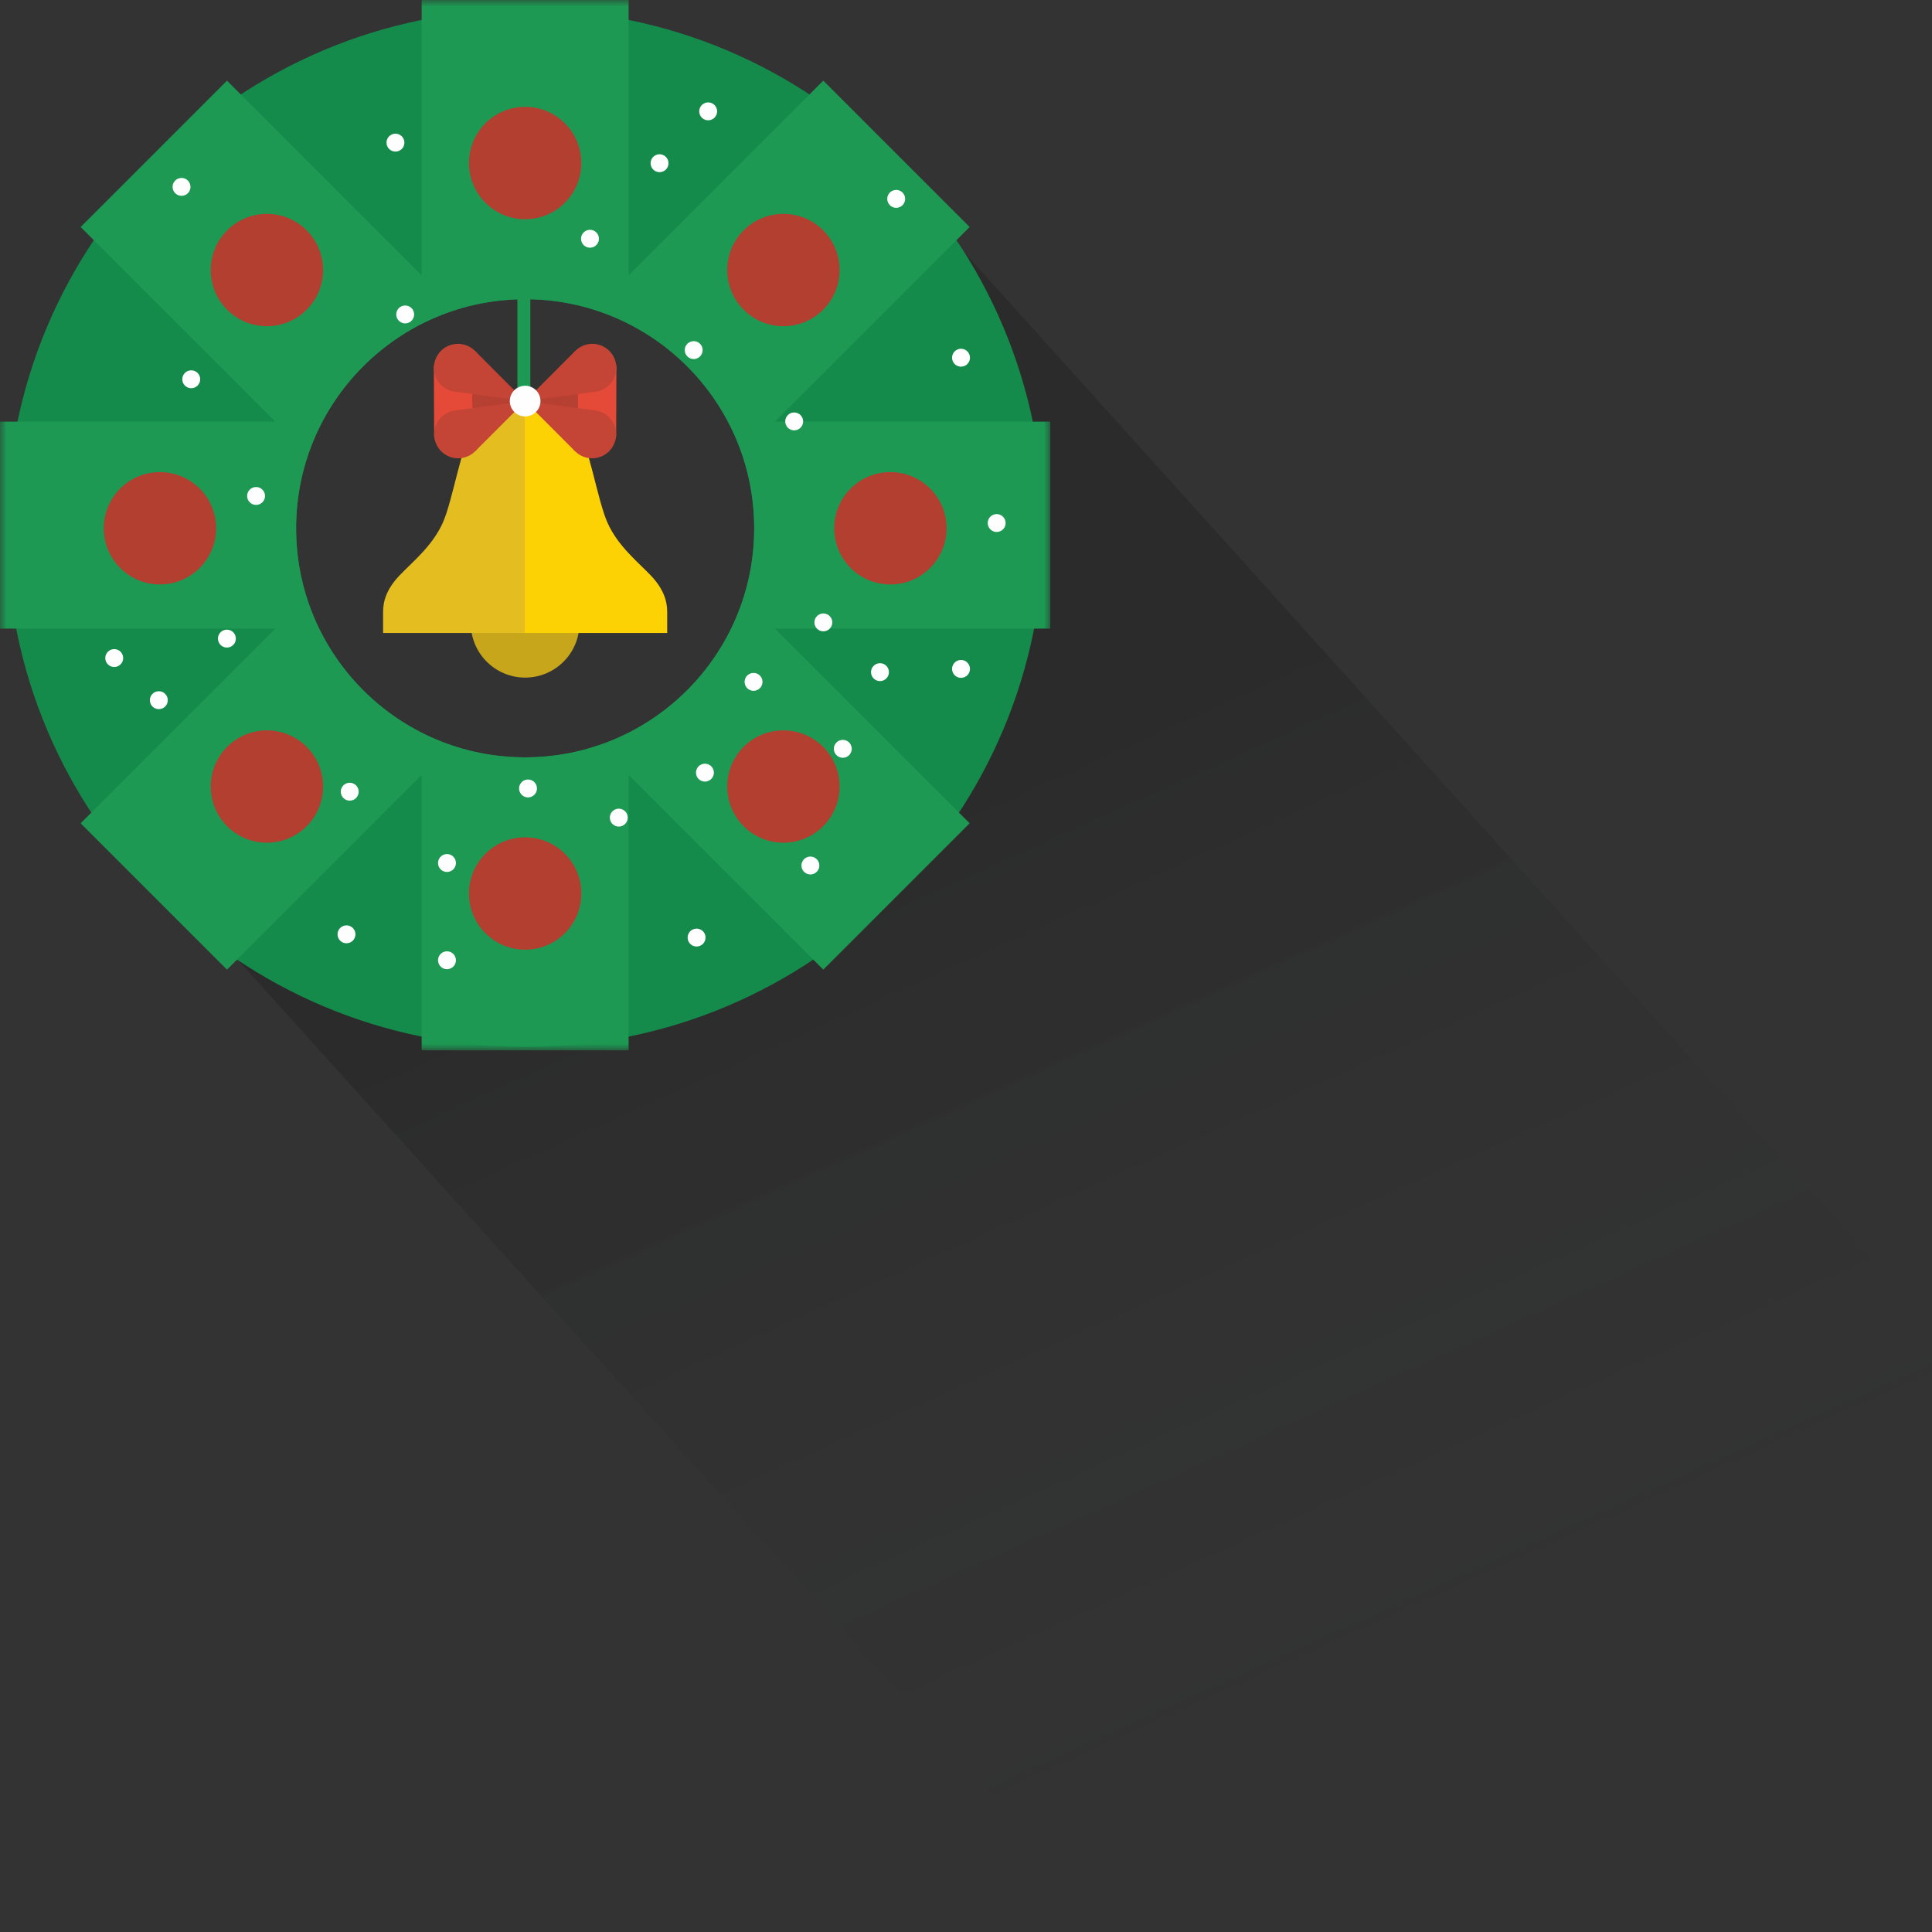 <?xml version="1.0" encoding="UTF-8" standalone="no"?>
<svg width="149px" height="149px" viewBox="0 0 149 149" version="1.1" xmlns="http://www.w3.org/2000/svg" xmlns:xlink="http://www.w3.org/1999/xlink" xmlns:sketch="http://www.bohemiancoding.com/sketch/ns">
    <rect x="0" y="0" width="149" height="149" fill="#333333" stroke="none"/>
    <!-- Generator: Sketch 3.4.3 (16618) - http://www.bohemiancoding.com/sketch -->
    <title>wreath</title>
    <desc>Created with Sketch.</desc>
    <defs>
        <linearGradient x1="62.491%" y1="81.711%" x2="36.194%" y2="37.876%" id="linearGradient-1">
            <stop stop-color="#2C313B" stop-opacity="0" offset="0%"></stop>
            <stop stop-color="#000000" offset="100%"></stop>
        </linearGradient>
        <path id="path-2" d="M0,0 L81,0 L81,81 L0,81 L0,0 Z"></path>
        <path id="path-4" d="M0,0 L81,0 L81,81 L0,81 L0,0 Z"></path>
    </defs>
    <g id="v4" stroke="none" stroke-width="1" fill="none" fill-rule="evenodd" sketch:type="MSPage">
        <g id="Artboard-1" sketch:type="MSArtboardGroup" transform="translate(-841, -393)">
            <g id="wreath" sketch:type="MSLayerGroup" transform="translate(841, 393)">
                <path d="M8.451,63.079 L48.671,69.554 C48.671,69.554 58.332,43.87 67.74,38.846 C77.148,33.823 64.274,8.266 64.274,8.266 L191,148.812 L85.86,148.812 L8.451,63.079 Z" id="Rectangle-5-Copy" opacity="0.15" fill="url(#linearGradient-1)" sketch:type="MSShapeGroup"></path>
                <g>
                    <path d="M40.501,58.408 C30.745,58.408 22.836,50.499 22.836,40.742 C22.836,30.986 30.745,23.076 40.501,23.076 C50.258,23.076 58.166,30.986 58.166,40.742 C58.166,50.499 50.258,58.408 40.501,58.408 M40.501,0.742 C18.41,0.742 0.5,18.65 0.5,40.742 C0.5,62.834 18.41,80.742 40.501,80.742 C62.594,80.742 80.5,62.834 80.5,40.742 C80.5,18.65 62.594,0.742 40.501,0.742" id="Fill-1" fill="#158B4B" sketch:type="MSShapeGroup"></path>
                    <g id="Group-5">
                        <mask id="mask-3" sketch:name="Clip 4" fill="white">
                            <use xlink:href="#path-2"></use>
                        </mask>
                        <g id="Clip-4"></g>
                        <path d="M40.501,58.408 C30.745,58.408 22.836,50.499 22.836,40.742 C22.836,30.986 30.745,23.076 40.501,23.076 C50.258,23.076 58.166,30.986 58.166,40.742 C58.166,50.499 50.258,58.408 40.501,58.408 L40.501,58.408 Z M81,32.519 L59.769,32.519 L74.781,17.506 L63.494,6.219 L48.48,21.232 L48.48,0 L32.519,0 L32.519,21.232 L17.506,6.219 L6.219,17.506 L21.232,32.519 L0,32.519 L0,48.48 L21.232,48.48 L6.219,63.494 L17.506,74.781 L32.519,59.767 L32.519,81 L48.48,81 L48.48,59.767 L63.494,74.781 L74.781,63.494 L59.769,48.48 L81,48.48 L81,32.519 Z" id="Fill-3" fill="#1D9953" sketch:type="MSShapeGroup" mask="url(#mask-3)"></path>
                    </g>
                    <path d="M16.666,40.742 C16.666,43.135 14.727,45.074 12.334,45.074 C9.941,45.074 8.001,43.135 8.001,40.742 C8.001,38.349 9.941,36.41 12.334,36.41 C14.727,36.41 16.666,38.349 16.666,40.742" id="Fill-6" fill="#B33F30" sketch:type="MSShapeGroup"></path>
                    <path d="M73,40.742 C73,43.135 71.061,45.074 68.668,45.074 C66.275,45.074 64.335,43.135 64.335,40.742 C64.335,38.349 66.275,36.41 68.668,36.41 C71.061,36.41 73,38.349 73,40.742" id="Fill-8" fill="#B33F30" sketch:type="MSShapeGroup"></path>
                    <path d="M40.5,64.576 C42.894,64.576 44.833,66.515 44.833,68.909 C44.833,71.302 42.894,73.242 40.5,73.242 C38.107,73.242 36.168,71.302 36.168,68.909 C36.168,66.515 38.107,64.576 40.5,64.576" id="Fill-10" fill="#B33F30" sketch:type="MSShapeGroup"></path>
                    <path d="M40.5,8.242 C42.894,8.242 44.833,10.181 44.833,12.574 C44.833,14.967 42.894,16.908 40.5,16.908 C38.107,16.908 36.168,14.967 36.168,12.574 C36.168,10.181 38.107,8.242 40.5,8.242" id="Fill-12" fill="#B33F30" sketch:type="MSShapeGroup"></path>
                    <path d="M23.646,23.889 C21.956,25.581 19.212,25.581 17.52,23.889 C15.829,22.198 15.829,19.453 17.52,17.762 C19.212,16.071 21.956,16.071 23.646,17.762 C25.338,19.453 25.338,22.198 23.646,23.889" id="Fill-14" fill="#B33F30" sketch:type="MSShapeGroup"></path>
                    <path d="M63.481,63.723 C61.789,65.415 59.045,65.415 57.355,63.723 C55.663,62.032 55.663,59.288 57.353,57.596 C59.045,55.905 61.789,55.905 63.481,57.596 C65.172,59.288 65.172,62.032 63.481,63.723" id="Fill-16" fill="#B33F30" sketch:type="MSShapeGroup"></path>
                    <path d="M23.646,57.596 C25.34,59.288 25.34,62.032 23.646,63.723 C21.956,65.414 19.212,65.415 17.52,63.723 C15.829,62.032 15.829,59.287 17.52,57.596 C19.212,55.904 21.956,55.905 23.646,57.596" id="Fill-18" fill="#B33F30" sketch:type="MSShapeGroup"></path>
                    <path d="M63.481,17.762 C65.172,19.453 65.172,22.197 63.481,23.889 C61.789,25.58 59.045,25.581 57.353,23.889 C55.663,22.198 55.663,19.453 57.355,17.762 C59.045,16.07 61.789,16.071 63.481,17.762" id="Fill-20" fill="#B33F30" sketch:type="MSShapeGroup"></path>
                    <mask id="mask-5" sketch:name="Clip 23" fill="white">
                        <use xlink:href="#path-4"></use>
                    </mask>
                    <g id="Clip-23"></g>
                    <path d="M40.902,30.998 L39.902,30.998 L39.902,21.393 L40.902,21.393 L40.902,30.998 Z" id="Fill-22" fill="#1D9953" sketch:type="MSShapeGroup" mask="url(#mask-5)"></path>
                    <path d="M44.688,48.068 C44.688,50.382 42.813,52.257 40.499,52.257 C38.187,52.257 36.31,50.382 36.31,48.068 C36.31,45.755 38.187,43.881 40.499,43.881 C42.813,43.881 44.688,45.755 44.688,48.068" id="Fill-24" fill="#C7A61C" sketch:type="MSShapeGroup" mask="url(#mask-5)"></path>
                    <path d="M29.545,48.816 L29.545,47.176 C29.545,46.358 29.818,45.428 30.801,44.391 C31.785,43.352 33.316,42.151 34.135,40.346 C34.955,38.544 35.611,34.008 36.593,32.916 C37.576,31.823 38.178,31.494 40.527,31.494 L40.527,48.816 L29.545,48.816 Z" id="Fill-25" fill="#E4BD21" sketch:type="MSShapeGroup" mask="url(#mask-5)"></path>
                    <path d="M51.455,48.816 L51.455,47.176 C51.455,46.358 51.182,45.428 50.199,44.391 C49.215,43.352 47.685,42.151 46.866,40.346 C46.046,38.544 45.39,34.008 44.407,32.916 C43.423,31.823 42.822,31.494 40.473,31.494 L40.473,48.816 L51.455,48.816 Z" id="Fill-26" fill="#FDD204" sketch:type="MSShapeGroup" mask="url(#mask-5)"></path>
                    <path d="M36.324,30.229 L36.324,32.034 L40.511,30.934 L44.885,32.207 L44.885,30.018 L40.509,30.92 L36.324,30.229 Z" id="Fill-27" fill="#B64031" sketch:type="MSShapeGroup" mask="url(#mask-5)"></path>
                    <path d="M45.768,34.358 C45.101,34.355 44.561,34.006 44.564,33.58 L44.584,28.302 C44.584,27.874 45.126,27.531 45.796,27.533 L46.335,27.535 C47.002,27.538 47.541,27.886 47.541,28.314 L47.519,33.593 C47.519,34.018 46.975,34.363 46.307,34.36 L45.768,34.358 Z" id="Fill-28" fill="#E54937" sketch:type="MSShapeGroup" mask="url(#mask-5)"></path>
                    <path d="M46.505,30.033 C45.586,30.486 44.475,30.109 44.021,29.192 C43.568,28.275 43.943,27.162 44.86,26.709 C45.778,26.255 46.89,26.631 47.343,27.549 C47.798,28.467 47.422,29.578 46.505,30.033" id="Fill-29" fill="#C44536" sketch:type="MSShapeGroup" mask="url(#mask-5)"></path>
                    <path d="M44.355,27.074 L40.507,30.929 L45.907,30.211 L44.355,27.074 Z" id="Fill-30" fill="#C44536" sketch:type="MSShapeGroup" mask="url(#mask-5)"></path>
                    <path d="M44.844,35.154 C43.927,34.701 43.55,33.589 44.004,32.672 C44.458,31.755 45.569,31.377 46.487,31.83 C47.406,32.285 47.781,33.396 47.326,34.312 C46.874,35.232 45.762,35.607 44.844,35.154" id="Fill-31" fill="#C44536" sketch:type="MSShapeGroup" mask="url(#mask-5)"></path>
                    <path d="M45.89,31.652 L40.49,30.933 L44.337,34.787 L45.89,31.652 Z" id="Fill-32" fill="#C44536" sketch:type="MSShapeGroup" mask="url(#mask-5)"></path>
                    <path d="M35.232,34.359 C35.898,34.355 36.437,34.006 36.435,33.58 L36.416,28.302 C36.416,27.874 35.873,27.531 35.203,27.534 L34.664,27.535 C33.999,27.538 33.46,27.886 33.46,28.314 L33.482,33.593 C33.482,34.018 34.025,34.363 34.693,34.36 L35.232,34.359 Z" id="Fill-33" fill="#E54937" sketch:type="MSShapeGroup" mask="url(#mask-5)"></path>
                    <path d="M34.496,30.033 C35.414,30.486 36.523,30.109 36.979,29.192 C37.432,28.274 37.057,27.162 36.141,26.709 C35.223,26.255 34.11,26.631 33.658,27.549 C33.203,28.467 33.579,29.578 34.496,30.033" id="Fill-34" fill="#C44536" sketch:type="MSShapeGroup" mask="url(#mask-5)"></path>
                    <path d="M36.643,27.074 L40.493,30.929 L35.094,30.211 L36.643,27.074 Z" id="Fill-35" fill="#C44536" sketch:type="MSShapeGroup" mask="url(#mask-5)"></path>
                    <path d="M36.154,35.154 C37.073,34.701 37.45,33.588 36.996,32.672 C36.542,31.754 35.431,31.377 34.513,31.83 C33.595,32.285 33.22,33.396 33.673,34.312 C34.127,35.232 35.238,35.607 36.154,35.154" id="Fill-36" fill="#C44536" sketch:type="MSShapeGroup" mask="url(#mask-5)"></path>
                    <path d="M35.111,31.652 L40.511,30.933 L36.661,34.787 L35.111,31.652 Z" id="Fill-37" fill="#C44536" sketch:type="MSShapeGroup" mask="url(#mask-5)"></path>
                    <path d="M41.684,30.932 C41.684,31.585 41.154,32.115 40.5,32.115 C39.847,32.115 39.317,31.585 39.317,30.932 C39.317,30.279 39.847,29.749 40.5,29.749 C41.154,29.749 41.684,30.279 41.684,30.932" id="Fill-38" fill="#FEFEFE" sketch:type="MSShapeGroup" mask="url(#mask-5)"></path>
                    <path d="M9.499,50.75 C9.499,51.131 9.19,51.441 8.809,51.441 C8.428,51.441 8.118,51.131 8.118,50.75 C8.118,50.369 8.428,50.06 8.809,50.06 C9.19,50.06 9.499,50.369 9.499,50.75" id="Fill-39" fill="#FEFEFE" sketch:type="MSShapeGroup" mask="url(#mask-5)"></path>
                    <path d="M12.94,54 C12.94,54.381 12.63,54.691 12.248,54.691 C11.867,54.691 11.559,54.381 11.559,54 C11.559,53.619 11.867,53.31 12.248,53.31 C12.63,53.31 12.94,53.619 12.94,54" id="Fill-40" fill="#FEFEFE" sketch:type="MSShapeGroup" mask="url(#mask-5)"></path>
                    <path d="M18.189,49.25 C18.189,49.631 17.881,49.941 17.498,49.941 C17.117,49.941 16.808,49.631 16.808,49.25 C16.808,48.869 17.117,48.56 17.498,48.56 C17.881,48.56 18.189,48.869 18.189,49.25" id="Fill-41" fill="#FEFEFE" sketch:type="MSShapeGroup" mask="url(#mask-5)"></path>
                    <path d="M20.439,38.25 C20.439,38.631 20.131,38.94 19.748,38.94 C19.367,38.94 19.058,38.631 19.058,38.25 C19.058,37.869 19.367,37.56 19.748,37.56 C20.131,37.56 20.439,37.869 20.439,38.25" id="Fill-42" fill="#FEFEFE" sketch:type="MSShapeGroup" mask="url(#mask-5)"></path>
                    <path d="M15.44,29.25 C15.44,29.631 15.13,29.94 14.748,29.94 C14.367,29.94 14.059,29.631 14.059,29.25 C14.059,28.869 14.367,28.56 14.748,28.56 C15.13,28.56 15.44,28.869 15.44,29.25" id="Fill-43" fill="#FEFEFE" sketch:type="MSShapeGroup" mask="url(#mask-5)"></path>
                    <path d="M31.939,24.25 C31.939,24.631 31.631,24.94 31.248,24.94 C30.867,24.94 30.558,24.631 30.558,24.25 C30.558,23.869 30.867,23.56 31.248,23.56 C31.631,23.56 31.939,23.869 31.939,24.25" id="Fill-44" fill="#FEFEFE" sketch:type="MSShapeGroup" mask="url(#mask-5)"></path>
                    <path d="M31.189,11 C31.189,11.381 30.881,11.69 30.498,11.69 C30.117,11.69 29.808,11.381 29.808,11 C29.808,10.619 30.117,10.31 30.498,10.31 C30.881,10.31 31.189,10.619 31.189,11" id="Fill-45" fill="#FEFEFE" sketch:type="MSShapeGroup" mask="url(#mask-5)"></path>
                    <path d="M54.19,27 C54.19,27.381 53.88,27.69 53.499,27.69 C53.117,27.69 52.809,27.381 52.809,27 C52.809,26.619 53.117,26.31 53.499,26.31 C53.88,26.31 54.19,26.619 54.19,27" id="Fill-46" fill="#FEFEFE" sketch:type="MSShapeGroup" mask="url(#mask-5)"></path>
                    <path d="M61.94,32.5 C61.94,32.881 61.63,33.19 61.248,33.19 C60.867,33.19 60.559,32.881 60.559,32.5 C60.559,32.119 60.867,31.81 61.248,31.81 C61.63,31.81 61.94,32.119 61.94,32.5" id="Fill-47" fill="#FEFEFE" sketch:type="MSShapeGroup" mask="url(#mask-5)"></path>
                    <path d="M64.189,48 C64.189,48.381 63.88,48.69 63.498,48.69 C63.117,48.69 62.809,48.381 62.809,48 C62.809,47.619 63.117,47.31 63.498,47.31 C63.88,47.31 64.189,47.619 64.189,48" id="Fill-48" fill="#FEFEFE" sketch:type="MSShapeGroup" mask="url(#mask-5)"></path>
                    <path d="M65.689,57.75 C65.689,58.131 65.38,58.441 64.999,58.441 C64.618,58.441 64.308,58.131 64.308,57.75 C64.308,57.369 64.618,57.06 64.999,57.06 C65.38,57.06 65.689,57.369 65.689,57.75" id="Fill-49" fill="#FEFEFE" sketch:type="MSShapeGroup" mask="url(#mask-5)"></path>
                    <path d="M63.162,66.558 C63.269,66.924 63.058,67.307 62.691,67.413 C62.325,67.52 61.942,67.309 61.836,66.943 C61.729,66.577 61.939,66.194 62.307,66.087 C62.673,65.981 63.056,66.192 63.162,66.558" id="Fill-50" fill="#FEFEFE" sketch:type="MSShapeGroup" mask="url(#mask-5)"></path>
                    <path d="M54.385,72.115 C54.491,72.481 54.281,72.864 53.914,72.97 C53.548,73.077 53.165,72.866 53.059,72.5 C52.952,72.134 53.162,71.751 53.53,71.644 C53.896,71.538 54.279,71.749 54.385,72.115" id="Fill-51" fill="#FEFEFE" sketch:type="MSShapeGroup" mask="url(#mask-5)"></path>
                    <path d="M48.385,62.865 C48.491,63.231 48.281,63.614 47.914,63.72 C47.548,63.827 47.165,63.616 47.059,63.25 C46.952,62.884 47.162,62.501 47.53,62.394 C47.896,62.288 48.279,62.499 48.385,62.865" id="Fill-52" fill="#FEFEFE" sketch:type="MSShapeGroup" mask="url(#mask-5)"></path>
                    <path d="M35.135,66.365 C35.241,66.731 35.031,67.114 34.664,67.22 C34.298,67.327 33.915,67.116 33.809,66.75 C33.702,66.384 33.912,66.001 34.28,65.894 C34.646,65.788 35.029,65.999 35.135,66.365" id="Fill-53" fill="#FEFEFE" sketch:type="MSShapeGroup" mask="url(#mask-5)"></path>
                    <path d="M35.135,73.865 C35.241,74.231 35.031,74.614 34.664,74.72 C34.298,74.827 33.915,74.616 33.809,74.25 C33.702,73.884 33.912,73.501 34.28,73.394 C34.646,73.288 35.029,73.499 35.135,73.865" id="Fill-54" fill="#FEFEFE" sketch:type="MSShapeGroup" mask="url(#mask-5)"></path>
                    <path d="M27.385,71.865 C27.491,72.231 27.281,72.614 26.914,72.72 C26.548,72.827 26.165,72.616 26.059,72.25 C25.952,71.884 26.162,71.501 26.53,71.394 C26.896,71.288 27.279,71.499 27.385,71.865" id="Fill-55" fill="#FEFEFE" sketch:type="MSShapeGroup" mask="url(#mask-5)"></path>
                    <path d="M27.635,60.865 C27.741,61.231 27.531,61.614 27.164,61.72 C26.798,61.827 26.415,61.616 26.309,61.25 C26.202,60.884 26.412,60.501 26.78,60.394 C27.146,60.288 27.529,60.499 27.635,60.865" id="Fill-56" fill="#FEFEFE" sketch:type="MSShapeGroup" mask="url(#mask-5)"></path>
                    <path d="M41.385,60.615 C41.491,60.981 41.281,61.364 40.914,61.47 C40.548,61.577 40.165,61.366 40.059,61 C39.952,60.634 40.162,60.251 40.53,60.144 C40.896,60.038 41.279,60.249 41.385,60.615" id="Fill-57" fill="#FEFEFE" sketch:type="MSShapeGroup" mask="url(#mask-5)"></path>
                    <path d="M55.029,59.395 C55.136,59.761 54.925,60.144 54.558,60.25 C54.192,60.357 53.809,60.146 53.703,59.78 C53.596,59.414 53.806,59.031 54.174,58.924 C54.54,58.818 54.923,59.029 55.029,59.395" id="Fill-58" fill="#FEFEFE" sketch:type="MSShapeGroup" mask="url(#mask-5)"></path>
                    <path d="M58.779,52.395 C58.886,52.761 58.675,53.144 58.308,53.25 C57.942,53.357 57.559,53.146 57.453,52.78 C57.346,52.414 57.556,52.031 57.924,51.924 C58.29,51.818 58.673,52.029 58.779,52.395" id="Fill-59" fill="#FEFEFE" sketch:type="MSShapeGroup" mask="url(#mask-5)"></path>
                    <path d="M68.529,51.645 C68.636,52.011 68.425,52.394 68.058,52.5 C67.692,52.607 67.309,52.396 67.203,52.03 C67.096,51.664 67.306,51.281 67.674,51.174 C68.04,51.068 68.423,51.279 68.529,51.645" id="Fill-60" fill="#FEFEFE" sketch:type="MSShapeGroup" mask="url(#mask-5)"></path>
                    <path d="M74.779,51.395 C74.886,51.761 74.675,52.144 74.308,52.25 C73.942,52.357 73.559,52.146 73.453,51.78 C73.346,51.414 73.556,51.031 73.924,50.924 C74.29,50.818 74.673,51.029 74.779,51.395" id="Fill-61" fill="#FEFEFE" sketch:type="MSShapeGroup" mask="url(#mask-5)"></path>
                    <path d="M77.529,40.145 C77.636,40.511 77.425,40.894 77.058,41 C76.692,41.107 76.309,40.896 76.203,40.53 C76.096,40.164 76.306,39.781 76.674,39.674 C77.04,39.568 77.423,39.779 77.529,40.145" id="Fill-62" fill="#FEFEFE" sketch:type="MSShapeGroup" mask="url(#mask-5)"></path>
                    <path d="M74.779,27.395 C74.886,27.761 74.675,28.144 74.308,28.25 C73.942,28.357 73.559,28.146 73.453,27.78 C73.346,27.414 73.556,27.031 73.924,26.924 C74.29,26.818 74.673,27.029 74.779,27.395" id="Fill-63" fill="#FEFEFE" sketch:type="MSShapeGroup" mask="url(#mask-5)"></path>
                    <path d="M69.779,15.145 C69.886,15.511 69.675,15.894 69.308,16 C68.942,16.107 68.559,15.896 68.453,15.53 C68.346,15.164 68.556,14.781 68.924,14.674 C69.29,14.568 69.673,14.779 69.779,15.145" id="Fill-64" fill="#FEFEFE" sketch:type="MSShapeGroup" mask="url(#mask-5)"></path>
                    <path d="M55.279,8.395 C55.386,8.761 55.175,9.144 54.808,9.25 C54.442,9.357 54.059,9.146 53.953,8.78 C53.846,8.414 54.056,8.031 54.424,7.924 C54.79,7.818 55.173,8.029 55.279,8.395" id="Fill-65" fill="#FEFEFE" sketch:type="MSShapeGroup" mask="url(#mask-5)"></path>
                    <path d="M51.529,12.395 C51.636,12.761 51.425,13.144 51.058,13.25 C50.692,13.357 50.309,13.146 50.203,12.78 C50.096,12.414 50.306,12.031 50.674,11.924 C51.04,11.818 51.423,12.029 51.529,12.395" id="Fill-66" fill="#FEFEFE" sketch:type="MSShapeGroup" mask="url(#mask-5)"></path>
                    <path d="M46.164,18.221 C46.27,18.587 46.06,18.97 45.693,19.076 C45.327,19.183 44.944,18.972 44.838,18.606 C44.731,18.24 44.941,17.857 45.308,17.75 C45.675,17.644 46.057,17.855 46.164,18.221" id="Fill-67" fill="#FEFEFE" sketch:type="MSShapeGroup" mask="url(#mask-5)"></path>
                    <path d="M14.664,14.221 C14.77,14.587 14.56,14.97 14.193,15.076 C13.827,15.183 13.444,14.972 13.338,14.606 C13.231,14.24 13.441,13.857 13.809,13.75 C14.175,13.644 14.558,13.855 14.664,14.221" id="Fill-68" fill="#FEFEFE" sketch:type="MSShapeGroup" mask="url(#mask-5)"></path>
                </g>
            </g>
        </g>
    </g>
</svg>